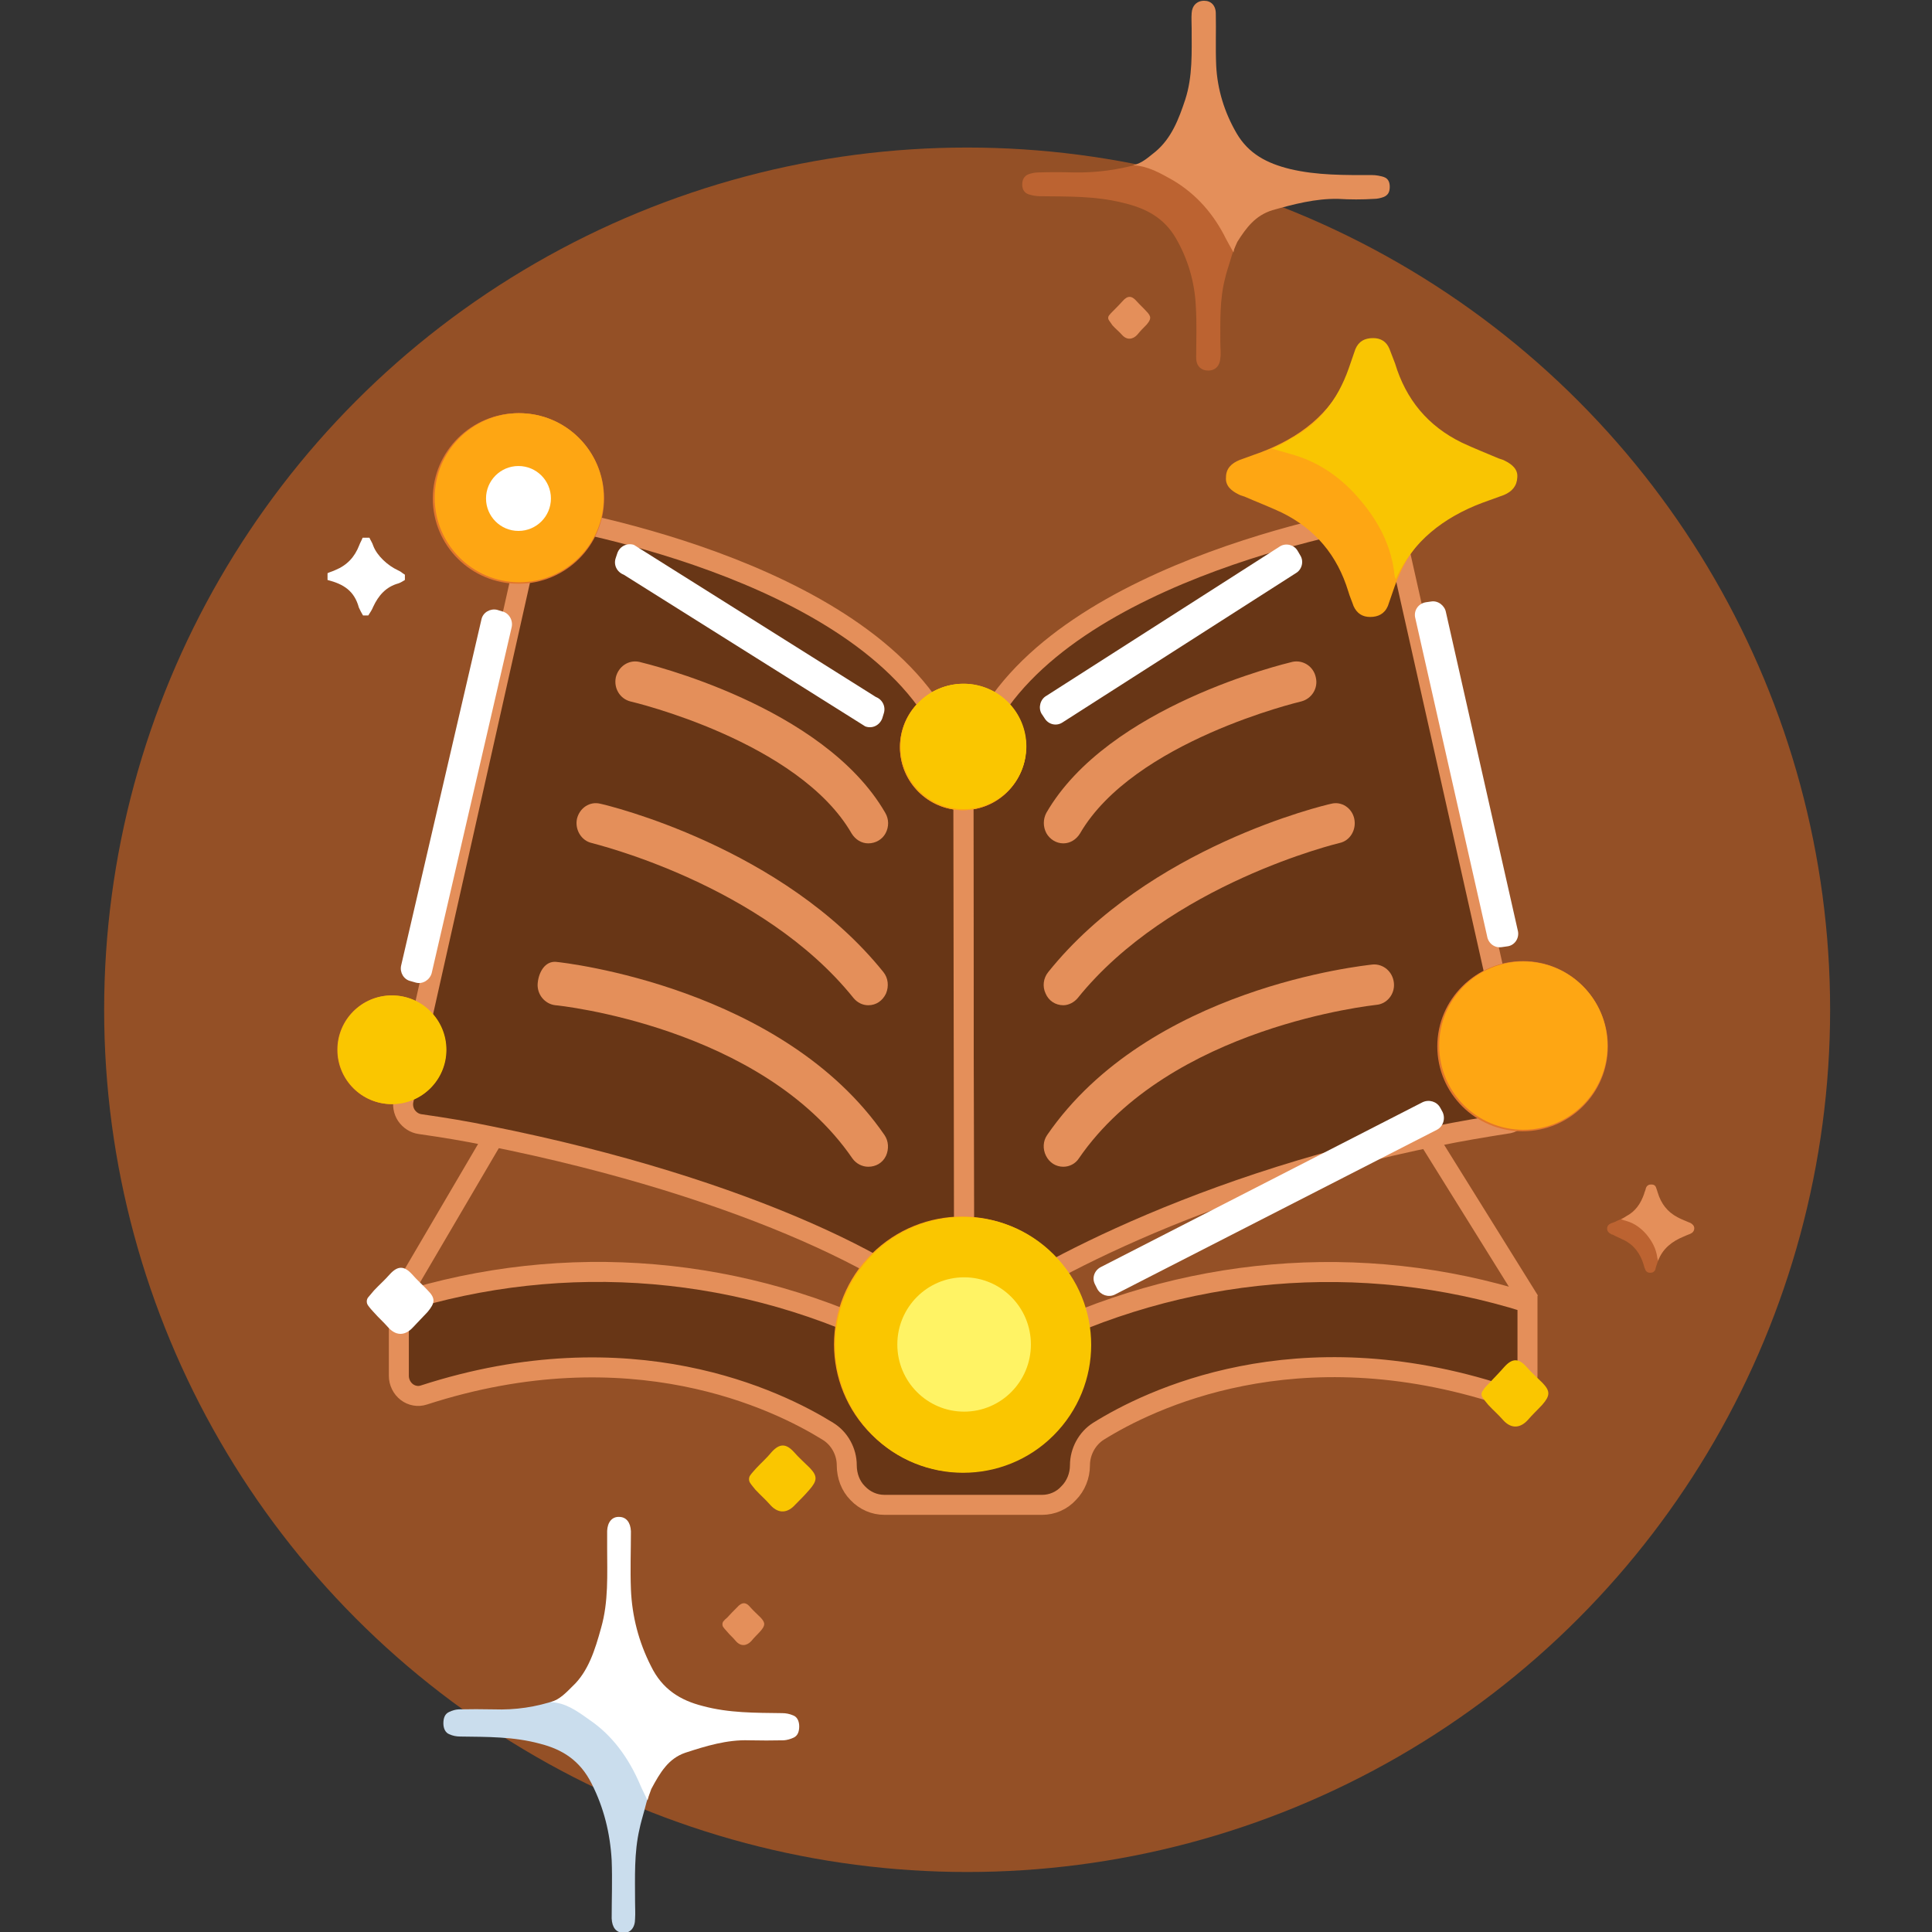 <svg version="1.2" xmlns="http://www.w3.org/2000/svg" viewBox="0 0 512 512" width="512" height="512">
	<rect x="0" y="0" width="512" height="512" fill="#333333" stroke="none"/>
	<title>rosaniya-svg</title>
	<style>
		.s0 { fill: #945026 } 
		.s1 { fill: #683616;stroke: #e48f5a;stroke-width: 5.3 } 
		.s2 { fill: #e48f5a } 
		.s3 { fill: none;stroke: #e48f5a;stroke-width: 5.3 } 
		.s4 { fill: #fea613 } 
		.s5 { fill: #fac600 } 
		.s6 { fill: #fff364 } 
		.s7 { fill: #e2772c } 
		.s8 { fill: #ffffff } 
		.s9 { fill: #bc6331 } 
		.s10 { fill: #cadded } 
		.s11 { fill: #fda616 } 
		.s12 { fill: #e27a31 } 
		.s13 { fill: #fdb233 } 
		.s14 { fill: #f9c502 } 
	</style>
	<g id="Layer_3">
		<g id="_x30_60---Spell-Book">
			<g id="Ellipse_1_xA0_Изображение_1_">
				<g id="Layer">
					<ellipse id="Layer" class="s0" cx="256.3" cy="267.6" rx="228.7" ry="228.5"/>
				</g>
			</g>
			<path id="Shape" class="s1" d="m404.8 345.2v19.4c0 1.7-0.7 3.2-2.1 4.2-1.2 1.1-3 1.4-4.5 0.9-54.9-17.9-93.8 1.3-107.1 9.6-3 1.9-4.9 5.4-4.9 9 0 2.8-1.1 5.5-3 7.4-1.8 2-4.4 3.1-7 3.1h-41.8c-2.7 0-5.2-1.1-7.1-3.1-1.9-1.9-2.9-4.6-2.9-7.4 0-3.6-1.9-7.1-5-9-13.2-8.2-52.2-27.4-107.1-9.6-1.5 0.5-3.2 0.2-4.5-0.8-1.3-1-2.1-2.6-2.1-4.3v-19.4c44.1-13.9 91.8-9.9 133.1 11.4 10.3 5.6 22.5 5.6 32.8 0 41.5-21.2 89.1-25.3 133.2-11.4z"/>
			<path id="Shape_00000076580269581925566820000006898588459258381732_" class="s1" d="m399.2 297.8c-6.3 1-12.3 2-18.1 3.2-69.2 13.7-115.9 42.5-118.6 46.2-7 7.6-7.7 8-7 3.5l-0.2-139.4c4.4-51.4 87.4-70.2 108.6-74.2 2.7-0.5 5.3 1.3 5.9 4l33.7 150.1c0.4 1.5 0.1 3.1-0.7 4.3-0.9 1.3-2.1 2.2-3.6 2.3z"/>
			<path id="Shape_00000050662328327295565100000007656067271477052595_" class="s1" d="m255.3 211.3l0.2 139.4c-0.7 4.1 1.8 4.2-0.7 2-11.2-14.7-56.2-37.9-125.4-51.7-5.7-1.2-11.8-2.2-18.1-3.1-1.4-0.2-2.7-1-3.6-2.3-0.8-1.2-1.1-2.8-0.7-4.3l33.7-150.1c0.6-2.8 3.3-4.6 5.9-4 21.2 3.9 104.2 22.7 108.7 74.1z"/>
			<g id="Layer">
				<g id="Layer">
					<path id="Shape_00000120546807292436495900000006833965192602235065_" class="s2" d="m230.1 223.5c-1.8 0-3.4-1-4.4-2.6-14.1-24.5-58.1-34.9-58.6-35-2.8-0.7-4.5-3.5-3.9-6.4 0.7-2.9 3.4-4.7 6.2-4.1 2 0.5 48.8 11.6 65.2 40 1 1.7 1 3.7 0.1 5.4-0.9 1.7-2.7 2.7-4.6 2.7z"/>
					<path id="Shape_00000145049182080080049600000014118459823164389788_" class="s2" d="m230.1 266.4c-1.5 0-2.9-0.7-3.9-1.9-24.3-30.3-68.9-40.9-69.4-41.1-2.7-0.6-4.5-3.5-3.9-6.4 0.7-2.9 3.4-4.7 6.2-4 1.9 0.4 48.4 11.5 75 44.6 1.3 1.6 1.5 3.8 0.7 5.7-0.9 1.9-2.6 3.1-4.7 3.1z"/>
					<path id="Shape_00000147202380107631501570000000222200689997220001_" class="s2" d="m230.1 309.2c-1.6 0-3.2-0.8-4.2-2.2-24-35-78.2-40.6-78.7-40.6-2.8-0.3-5-2.9-4.7-5.9 0.3-3 2-5.8 4.8-5.6 2.4 0.2 60.2 6.8 87.1 45.9 1.1 1.6 1.2 3.7 0.4 5.5-0.9 1.9-2.7 2.9-4.7 2.9z"/>
					<path id="Shape_00000017496434639851204940000014059811315737514163_" class="s2" d="m281.8 223.5c-1.9 0-3.6-1.1-4.5-2.7-0.9-1.7-0.9-3.7 0-5.4 16.4-28.4 63.2-39.5 65.2-40 2.8-0.6 5.6 1.2 6.2 4.1 0.7 2.9-1.1 5.7-3.9 6.4-0.4 0.1-44.4 10.5-58.6 35-1 1.6-2.6 2.6-4.4 2.6z"/>
					<path id="Shape_00000147207359308024886090000015875371217214383789_" class="s2" d="m281.8 266.4c-2.1 0-3.9-1.2-4.7-3.1-0.9-1.9-0.6-4.1 0.7-5.7 26.6-33.2 73.1-44.2 75-44.6 2.7-0.7 5.5 1.1 6.1 4 0.6 2.9-1.1 5.8-3.9 6.4-0.4 0.1-45 10.8-69.4 41.1-0.9 1.1-2.4 1.9-3.8 1.9z"/>
					<path id="Shape_00000026886420882122595590000005737496972906104511_" class="s2" d="m281.8 309.2c-2 0-3.7-1.1-4.6-2.9-0.9-1.8-0.8-3.9 0.3-5.5 26.9-39.1 83.9-44.9 86.3-45.2 2.8-0.2 5.3 1.9 5.6 4.9 0.3 3-1.9 5.6-4.7 5.8-0.5 0.1-54.7 5.6-78.8 40.7-0.9 1.4-2.5 2.2-4.1 2.2z"/>
				</g>
			</g>
		</g>
		<path id="Layer" class="s3" d="m105.4 344.7l24.7-42.1"/>
		<path id="Layer" class="s3" d="m405.3 344.7l-26.2-42.1"/>
	</g>
	<g id="Layer_1">
		<path id="Layer" class="s4" d="m278.9 380.2c-13.2 13.3-34.6 13.3-47.9 0-13.3-13.2-13.3-34.6 0-47.9 13.3-13.2 34.7-13.2 47.9 0 13.3 13.3 13.3 34.7 0 47.9z"/>
		<g id="Layer">
			<g id="Layer">
				<path id="Layer" class="s5" d="m279.2 380.4c-13.2 13.2-34.7 13.2-47.9 0-13.3-13.3-13.3-34.7 0-48 13.2-13.2 34.7-13.2 47.9 0 13.3 13.3 13.3 34.7 0 48z"/>
			</g>
		</g>
		<ellipse id="Layer" class="s6" cx="255.5" cy="356.3" rx="17.7" ry="17.8"/>
		<ellipse id="Layer" class="s4" cx="103.8" cy="278.2" rx="14.4" ry="14.4"/>
		<g id="Layer">
			<g id="Layer">
				<ellipse id="Layer" class="s5" cx="103.9" cy="278.2" rx="14.4" ry="14.4"/>
			</g>
		</g>
		<ellipse id="Layer" class="s7" cx="137.4" cy="132.1" rx="22.7" ry="22.6"/>
		<g id="Layer">
			<g id="Layer">
				<ellipse id="Layer" class="s7" cx="137.5" cy="131.9" rx="22.4" ry="22.4"/>
			</g>
			<g id="Layer">
				<ellipse id="Layer" class="s4" cx="137.6" cy="131.9" rx="22.4" ry="22.4"/>
			</g>
		</g>
		<circle id="Layer" class="s8" cx="137.4" cy="132.1" r="8.6"/>
		<ellipse id="Layer" class="s7" cx="403.5" cy="277.3" rx="22.6" ry="22.5"/>
		<g id="Layer">
			<g id="Layer">
				<ellipse id="Layer" class="s7" cx="403.6" cy="277" rx="22.3" ry="22.3"/>
			</g>
			<g id="Layer">
				<ellipse id="Layer" class="s4" cx="403.7" cy="277.1" rx="22.3" ry="22.3"/>
			</g>
		</g>
		<ellipse id="Layer" class="s4" cx="255.2" cy="198" rx="16.7" ry="16.7"/>
		<g id="Layer">
			<g id="Layer">
				<ellipse id="Layer" class="s4" cx="255.2" cy="198" rx="16.7" ry="16.7"/>
			</g>
			<g id="Layer">
				<ellipse id="Layer" class="s5" cx="255.3" cy="197.8" rx="16.6" ry="16.6"/>
			</g>
			<g id="Layer">
				<ellipse id="Layer" class="s5" cx="255.4" cy="197.8" rx="16.6" ry="16.6"/>
			</g>
		</g>
		<path id="Layer" class="s9" d="m338.9 54.6c-2 1.2-5.3 2.2-6.9 3.9-3.6 3.8-4.4 5.2-6.1 11-0.3 1-1 3.1-1.2 4.1-1.5 5.7-1.3 11.5-1.3 17.3 0 1.4 0.2 2.7 0 4-0.1 2-1.3 3.3-3.2 3.3-1.9 0-3.2-1.2-3.2-3.4 0-4.5 0.2-9.1-0.1-13.7-0.3-6.4-2.1-12.5-5.3-18-3.2-5.5-8.1-8-14.2-9.4-7.3-1.8-14.5-1.6-21.8-1.7-1 0-2.1-0.2-3-0.5-1.2-0.4-1.7-1.4-1.7-2.6 0-1.3 0.5-2.2 1.6-2.7 0.9-0.3 1.7-0.5 2.6-0.5 3.2-0.1 6.3-0.1 9.5 0 6.1 0.1 11.7-0.7 17.4-2.3 5.2-2.7 7.6-5.5 10-9.5 0.4-0.4 0.8-0.9 1.1-1.4 0.5 0.9 0.9 1.7 1.3 2.6 3.2 6.5 7.8 11.7 14.1 15.5 3.2 1.9 6.4 3.9 10.4 4z"/>
		<path id="Layer" class="s2" d="m300.3 43.8c2.5-0.6 4.1-2.2 5.9-3.6 4.3-3.6 6.2-8.7 7.9-13.8 2-6.2 1.7-12.5 1.7-18.9 0-1.4-0.1-2.7 0-4 0.1-2 1.4-3.3 3.3-3.3 1.8 0 3.1 1.2 3.1 3.4 0.1 4.6-0.1 9.1 0.1 13.7 0.3 6.4 2.2 12.5 5.4 18 3.2 5.5 8.1 8 14.2 9.5 7.2 1.7 14.5 1.6 21.8 1.6 1 0 2 0.2 3 0.5 1.2 0.4 1.6 1.4 1.6 2.6 0 1.3-0.4 2.2-1.6 2.7-0.8 0.3-1.7 0.5-2.5 0.5-3.2 0.2-6.4 0.2-9.6 0-6-0.1-11.7 1.4-17.4 3-4.5 1.4-6.9 4.6-9.3 8.4-0.8 1.8-0.9 2-1 2.8-0.5-0.9-1.6-2.8-2-3.6-3.2-6.5-7.8-11.8-14-15.5-3.4-1.9-6.6-3.8-10.6-4z"/>
		<path id="Layer" class="s5" d="m393 370.5c-0.5-0.6-0.5-1.4 0-2 0.4-0.7 1-1.3 1.6-1.9 1.5-1.6 2.7-2.8 4.1-4.4 2.1-2.3 3.8-2.3 5.9 0.1 1.3 1.5 2.8 2.8 4.2 4.2 2.1 2.2 2 3.4-0.1 5.8-1.2 1.3-2.6 2.6-3.8 4-1.8 2-4.2 2.6-6.5 0.1-1.4-1.6-2.5-2.5-4-4.1-0.3-0.4-1.1-1.3-1.4-1.8z"/>
		<path id="Layer" class="s2" d="m293.9 84.9c-0.3-0.4-0.3-0.9 0-1.3 0.3-0.4 0.7-0.8 1-1.1 1-1 1.8-1.8 2.6-2.7 1.3-1.5 2.4-1.5 3.7 0 0.9 1 1.8 1.8 2.6 2.7 1.4 1.4 1.3 2.1 0 3.6-0.8 0.8-1.6 1.6-2.4 2.6-1.1 1.2-2.7 1.6-4.1 0-0.9-1-1.6-1.5-2.5-2.5-0.3-0.4-0.7-1-0.9-1.3z"/>
		<path id="Layer" class="s5" d="m198.8 393c-0.4-0.6-0.4-1.4 0-2 0.4-0.6 1.1-1.3 1.6-1.9 1.5-1.6 2.8-2.7 4.1-4.3 2.1-2.3 3.8-2.3 5.9 0 1.3 1.5 2.8 2.8 4.2 4.2 2.1 2.2 2 3.4-0.1 5.8-1.2 1.4-2.5 2.7-3.8 4-1.8 2-4.2 2.6-6.5 0.1-1.4-1.6-2.5-2.5-4-4.1-0.3-0.4-1.1-1.3-1.4-1.8z"/>
		<path id="Layer" class="s8" d="m97.5 345.9c-0.4-0.6-0.4-1.4 0-2 0.5-0.6 1.1-1.3 1.6-1.9 1.5-1.6 2.8-2.7 4.2-4.3 2.1-2.3 3.8-2.3 5.9 0 1.3 1.5 2.8 2.8 4.1 4.2 2.2 2.2 2 3.4 0 5.8-1.3 1.4-2.6 2.7-3.8 4-1.8 2-4.2 2.7-6.6 0.1-1.4-1.6-2.5-2.5-3.9-4.1-0.3-0.3-1.1-1.2-1.5-1.8z"/>
		<path id="Layer" class="s8" d="m96.1 142.5c0.6 0 1.2 0 1.8 0 0.3 0.7 0.8 1.4 1 2.1 1 2.7 3.9 5.3 6.5 6.5 1.1 0.5 0.9 0.6 1.9 1.2q0 0.7 0 1.4c-0.5 0.3-1.1 0.7-1.7 0.9-3.3 0.9-5.3 3.2-6.7 6.2-0.3 0.8-0.8 1.5-1.3 2.3q-0.7 0-1.4 0c-0.3-0.5-0.9-1.6-1.1-2.1-1.2-4.4-4-6.2-8.3-7.3 0-0.6 0-1.2 0-1.8 0.6-0.3 1.4-0.5 2-0.8 3.2-1.3 5.2-3.5 6.4-6.6 0.3-0.8 0.6-1.2 0.9-2z"/>
		<path id="Layer" class="s10" d="m183.3 463.1c-1.9 1.4-5.1 2.6-6.6 4.5-3.6 4.2-4.3 5.8-6 12.4-0.3 1.1-1 3.5-1.2 4.6-1.5 6.4-1.2 13-1.2 19.5 0 1.5 0.1 2.9 0 4.4 0 2.3-1.2 3.8-3.1 3.7-1.9 0-3-1.4-3.1-3.8 0-5.1 0.2-10.2 0-15.4-0.4-7.2-2.1-14-5.3-20.3-3.1-6.2-7.8-9.1-13.7-10.6-7-1.9-14-1.8-21.1-1.9q-1.6 0-2.9-0.6c-1.1-0.4-1.6-1.6-1.6-2.9 0-1.4 0.4-2.5 1.5-3q1.2-0.6 2.5-0.7 4.7-0.1 9.3 0c5.8 0.2 11.3-0.6 16.8-2.5 5.1-3.1 7.4-6.2 9.7-10.6 0.3-0.6 0.7-1.1 1.1-1.7 0.4 0.9 0.8 1.9 1.3 2.9 3 7.3 7.5 13.3 13.5 17.4 3.1 2.3 6.2 4.6 10.1 4.6z"/>
		<path id="Layer" class="s8" d="m146 451.1c2.4-0.8 4-2.5 5.7-4.2 4.2-3.9 6-9.7 7.6-15.5 2-7 1.6-14.1 1.6-21.3 0-1.5 0-3 0-4.4 0.1-2.3 1.3-3.8 3.2-3.7 1.8 0 3 1.4 3.1 3.8 0 5.1-0.2 10.2 0 15.4 0.3 7.2 2.1 14 5.3 20.3 3 6.2 7.8 9.1 13.7 10.6 7 1.9 14 1.8 21.1 1.9q1.5 0 2.9 0.6c1.1 0.4 1.6 1.6 1.6 2.9 0 1.4-0.4 2.5-1.5 3q-1.3 0.6-2.6 0.7-4.6 0.1-9.2 0c-5.8-0.2-11.4 1.5-16.9 3.3-4.4 1.5-6.6 5.1-9 9.6-0.7 1.9-0.8 2.2-1 3-0.4-0.9-1.5-3-1.9-4-3.1-7.3-7.5-13.3-13.6-17.4-3.2-2.3-6.3-4.5-10.1-4.6z"/>
		<path id="Layer" class="s11" d="m992.9 246.8c0.3-0.2 0.6-0.5 0.9-0.7-0.3 0.2-0.6 0.4-0.9 0.7z"/>
		<path id="Layer" class="s12" d="m554 199.7c-0.1 0.1-0.3 0.3-0.5 0.4 0.2-0.1 0.4-0.2 0.5-0.4z"/>
		<path id="Layer" class="s12" d="m998.7 360.1q-0.4 0.2-0.7 0.5 0.3-0.3 0.7-0.5z"/>
		<path id="Layer" class="s12" d=""/>
		<path id="Layer" class="s11" d="m878.2 533.9c0.2-0.2 0.5-0.4 0.7-0.6-0.2 0.2-0.4 0.4-0.7 0.6z"/>
		<path id="Layer" class="s13" d="m832.8 206.1c0.2 0.4 0.4 0.7 0.6 1.1-0.2-0.4-0.4-0.7-0.6-1.1z"/>
		<path id="Layer" class="s4" d="m356.9 99.6c0.5 0.8 0.5 1.6 0.7 2.4 1.1 7.5 4.8 14 9.7 19.6 4.7 5.2 10.5 9.1 17.4 11.1 1.7 0.5 3.5 1 5.2 1.5-2.4 1-3.7 1.8-4.8 2.5-7.7 4-12.6 10.5-15.5 18.7-0.6 1.7-1.2 3.5-1.8 5.2-0.9 2.1-2.6 2.9-4.7 2.9-2 0-3.5-0.9-4.4-2.9-0.4-1.2-1-2.5-1.4-3.9-2.9-9.5-8.7-16.5-17.7-20.9-3.2-1.5-6.6-2.8-9.8-4.2-0.5-0.2-1.1-0.3-1.6-0.6-1.8-0.9-3.5-2.2-3.3-4.5 0-2.3 1.4-3.7 3.6-4.6 1.9-0.7 3.9-1.4 5.8-2.1 9.9-3.8 18.4-10 22.6-20.2z"/>
		<path id="Layer" class="s14" d="m369.9 153.5c-0.4-0.9-0.4-1.6-0.5-2.4-1.1-7.6-4.8-14-9.8-19.6-4.6-5.2-10.4-9.2-17.3-11.1-1.7-0.5-3.5-1-5.2-1.5 2.3-1 3.7-1.8 4.7-2.5 7.8-4 12.7-10.5 15.6-18.7 0.6-1.7 1.2-3.5 1.8-5.2 0.9-2.1 2.5-2.9 4.7-2.9 2 0 3.5 0.9 4.3 2.8 0.5 1.3 1 2.6 1.5 3.9 2.9 9.6 8.7 16.6 17.7 21 3.2 1.5 6.5 2.8 9.8 4.2 0.5 0.2 1.1 0.3 1.6 0.6 1.8 0.9 3.5 2.2 3.3 4.4-0.1 2.3-1.4 3.8-3.6 4.7-1.9 0.7-3.9 1.4-5.8 2.1-10 3.8-18.4 10.1-22.8 20.2z"/>
		<path id="Layer" class="s9" d="m435.5 317.1c0.1 0.3 0.2 0.5 0.2 0.8 0.3 2.4 1.4 4.4 2.9 6.1 1.3 1.7 3.1 2.9 5.1 3.6q0.8 0.2 1.6 0.4c-0.7 0.4-1.1 0.6-1.5 0.8-2.3 1.3-3.7 3.3-4.6 5.9-0.2 0.6-0.4 1.1-0.5 1.7-0.3 0.7-0.8 0.9-1.4 0.9-0.6 0-1.1-0.3-1.3-0.9-0.2-0.4-0.3-0.8-0.4-1.2-0.9-3-2.6-5.3-5.3-6.6-1-0.5-2-0.9-2.9-1.4q-0.3 0-0.5-0.2c-0.5-0.2-1-0.7-1-1.4 0-0.7 0.4-1.1 1-1.4 0.6-0.2 1.2-0.4 1.7-0.7 3.1-1.2 5.6-3.2 6.9-6.4z"/>
		<path id="Layer" class="s2" d="m439.4 334.1c-0.1-0.3-0.1-0.5-0.2-0.8-0.3-2.4-1.4-4.4-2.9-6.2-1.4-1.6-3.1-2.9-5.2-3.5q-0.8-0.2-1.5-0.5c0.7-0.3 1.1-0.6 1.4-0.8 2.4-1.2 3.8-3.3 4.7-5.9 0.1-0.5 0.4-1 0.5-1.6 0.3-0.7 0.8-0.9 1.4-0.9 0.6 0 1.1 0.2 1.3 0.9 0.1 0.3 0.3 0.8 0.4 1.2 0.9 3 2.6 5.2 5.3 6.6 0.9 0.5 2 0.9 2.9 1.3q0.3 0.1 0.5 0.2c0.5 0.3 1 0.7 1 1.4 0 0.7-0.4 1.2-1.1 1.5-0.5 0.2-1.1 0.4-1.7 0.7-3 1.2-5.6 3.2-6.8 6.4z"/>
		<path id="Layer" class="s2" d="m191.6 431.1c-0.2-0.4-0.2-0.9 0-1.3 0.3-0.4 0.7-0.8 1.1-1.1 0.9-1 1.7-1.8 2.6-2.7 1.3-1.5 2.4-1.5 3.6 0 0.9 1 1.8 1.8 2.7 2.7 1.3 1.4 1.2 2.1-0.1 3.6-0.7 0.8-1.6 1.6-2.4 2.6-1.1 1.2-2.7 1.6-4.1 0-0.8-1-1.5-1.5-2.4-2.6-0.3-0.3-0.8-0.9-1-1.2z"/>
	</g>
	<g id="Layer_4">
		<path id="Layer" class="s8" d="m110.2 260.4l-1.4-0.4c-1.8-0.4-2.9-2.3-2.5-4.1l21.3-91.8c0.4-1.8 2.3-2.9 4.1-2.5l1.3 0.4c1.9 0.4 3 2.4 2.6 4.2l-21.2 91.7c-0.5 1.8-2.4 3-4.2 2.5z"/>
		<path id="Layer" class="s8" d="m163.2 147.8l0.4-1.2c0.6-1.8 2.6-2.8 4.4-2.2l64.1 40.3c1.8 0.7 2.7 2.6 2.1 4.4l-0.4 1.3c-0.7 1.8-2.6 2.8-4.5 2.1l-64-40.2c-1.8-0.7-2.8-2.6-2.1-4.5z"/>
		<path id="Layer" class="s8" d="m399.4 250.8l-1.4 0.2c-1.9 0.3-3.6-1-3.9-2.9l-19.1-84.6c-0.3-1.9 1-3.6 2.9-3.9l1.4-0.2c1.8-0.3 3.6 1.1 3.9 2.9l19.1 84.6c0.3 1.9-1 3.7-2.9 3.9z"/>
		<path id="Layer" class="s8" d="m290.8 341.6l-0.6-1.2c-0.9-1.7-0.2-3.7 1.5-4.6l85.3-43.7c1.7-0.8 3.8-0.2 4.7 1.5l0.6 1.1c0.8 1.7 0.2 3.8-1.5 4.7l-85.4 43.7c-1.7 0.8-3.7 0.1-4.6-1.5z"/>
		<path id="Layer" class="s8" d="m276.8 190.3l-0.8-1.2c-0.9-1.6-0.3-3.8 1.3-4.7l61.9-39.6c1.6-1 3.8-0.4 4.7 1.2l0.7 1.2c1 1.6 0.4 3.8-1.2 4.7l-61.9 39.6c-1.6 1-3.7 0.5-4.7-1.2z"/>
	</g>
</svg>
